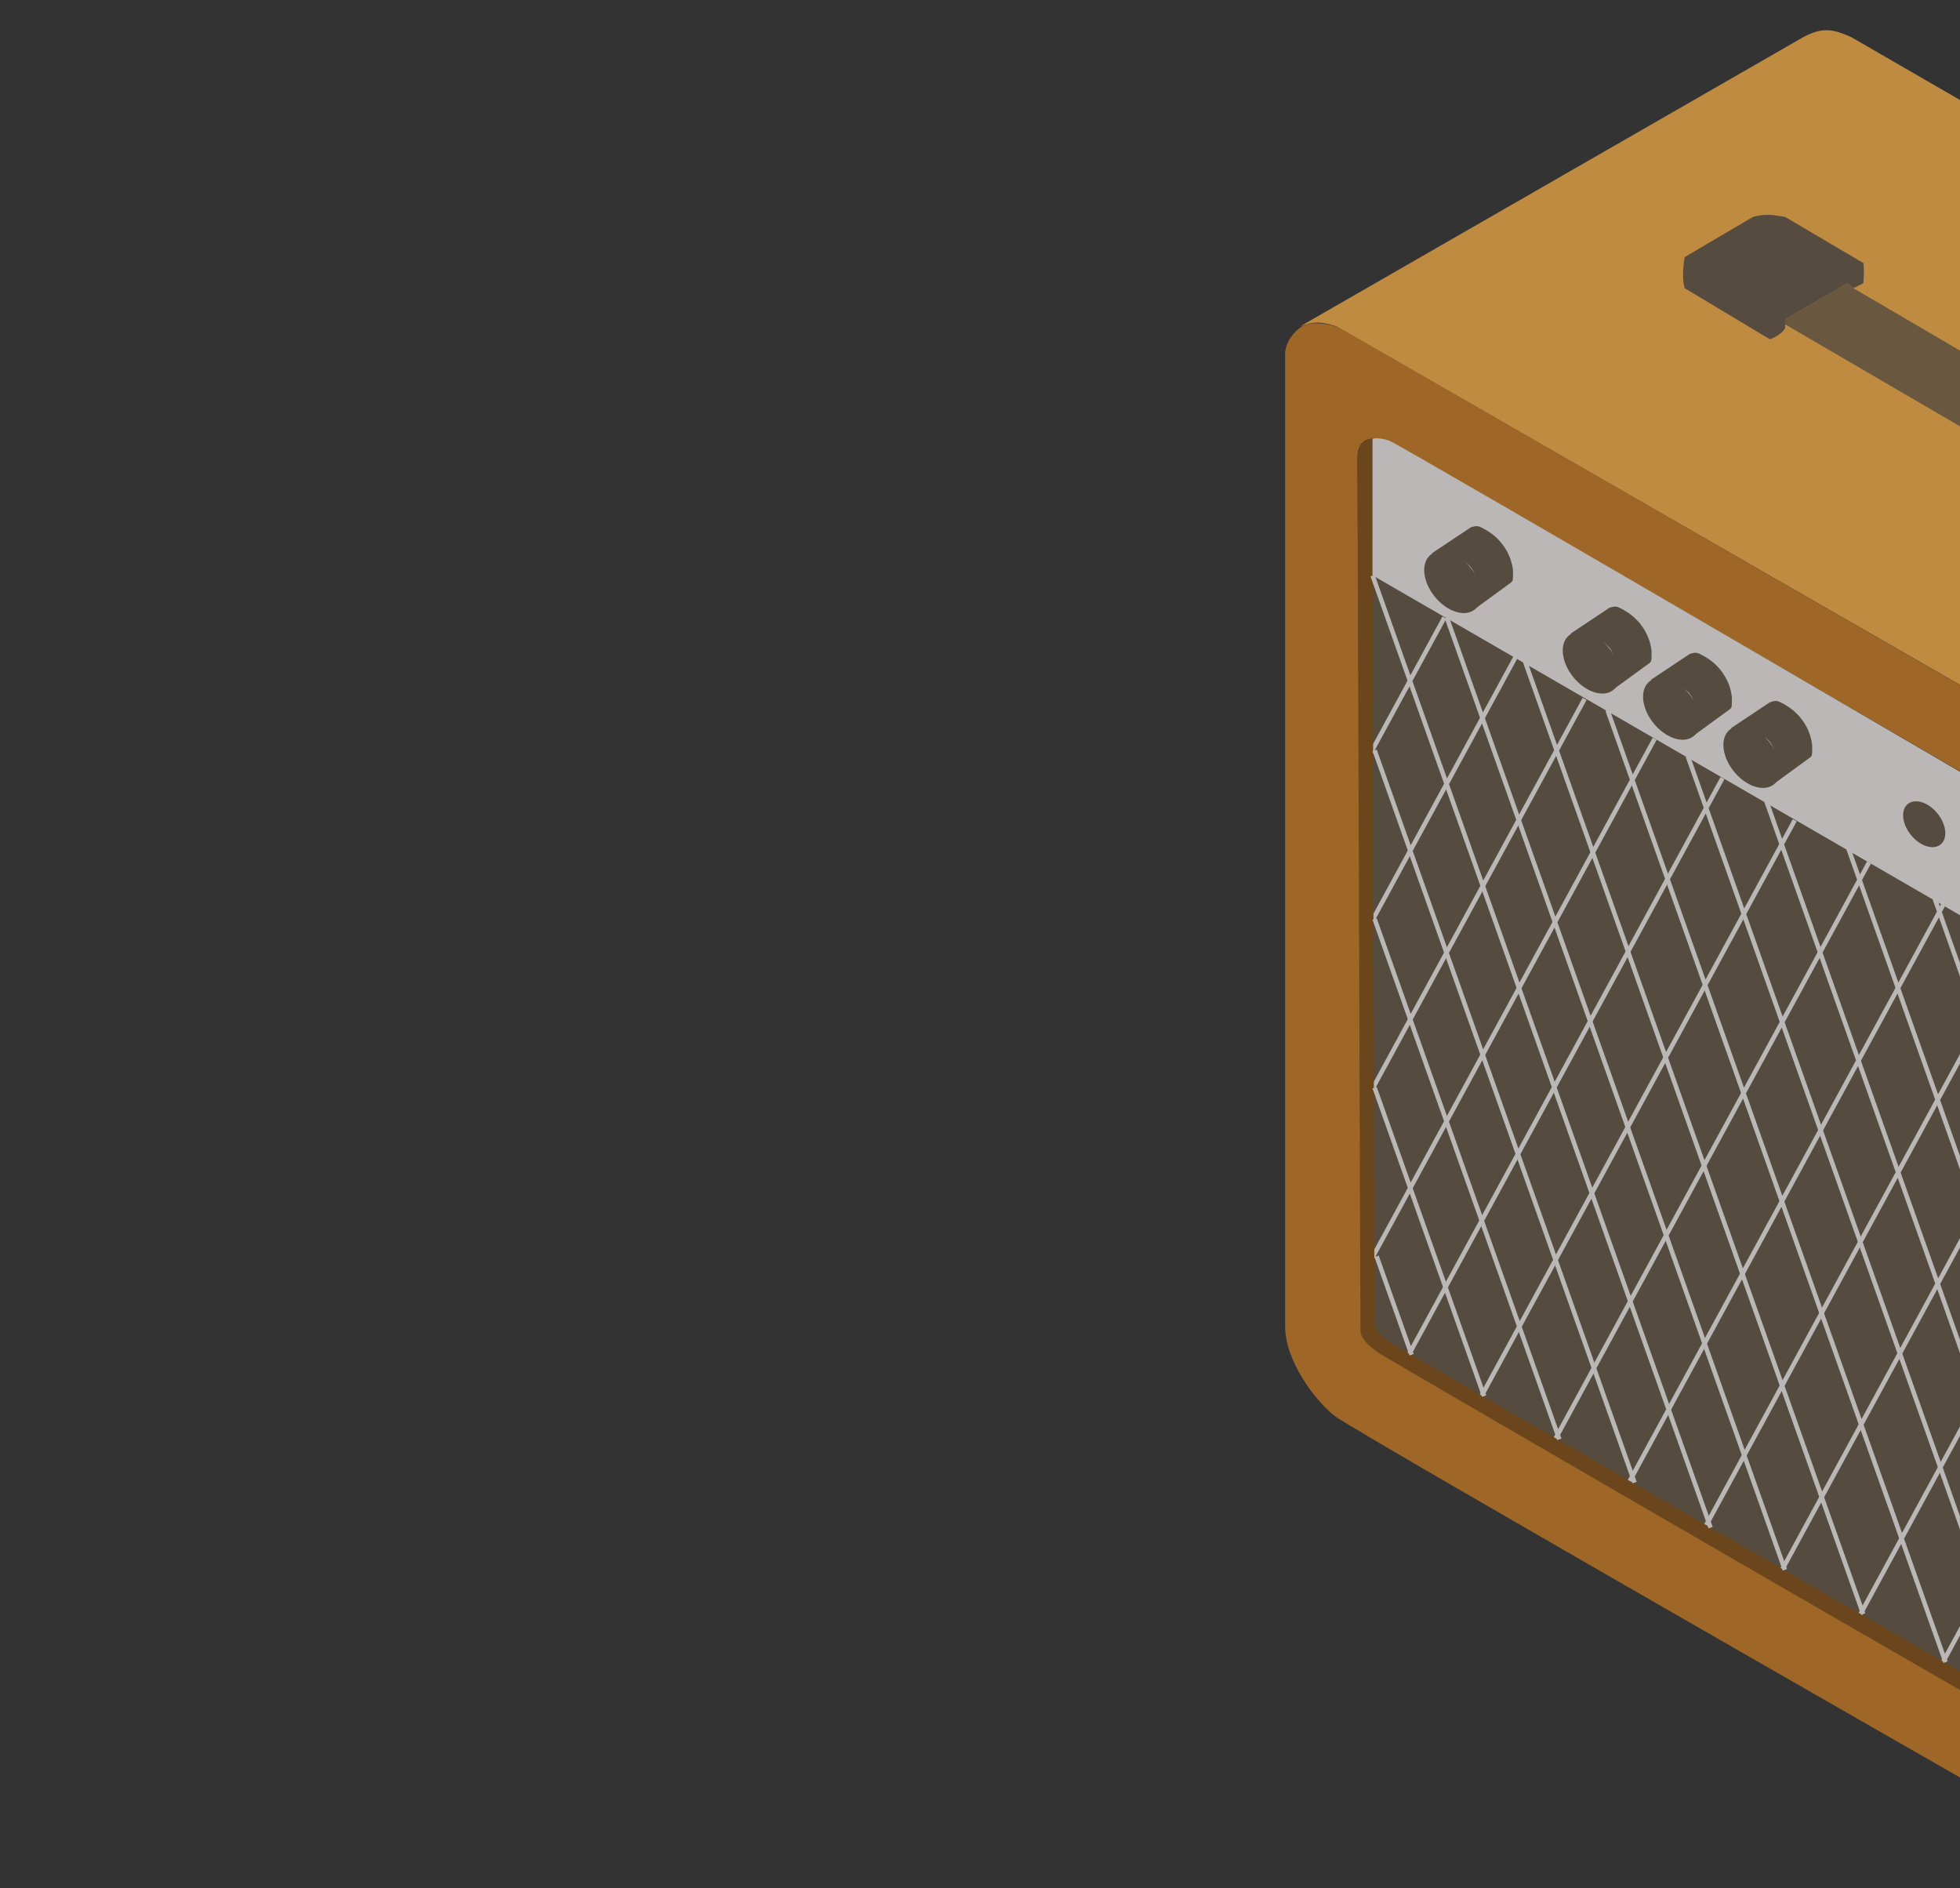 <svg viewBox="0 0 435 419" fill="none" xmlns="http://www.w3.org/2000/svg"><rect x="0" y="0" width="435" height="419" fill="#333333" stroke="none"/><g opacity=".7"><path d="M302.38 121.222l176.916 105.392v175.133L302.38 301.257V121.222z" fill="#645544"/><path stroke="#F3F0EE" d="M395.523 348.361l69.644-128.002M378.144 339.448l69.644-128.002M361.655 328.753l69.644-128.002M304.614 204.178l31.734-58.326M304.168 167.19l16.4-30.141M304.614 279.044l62.616-115.085M412.903 358.213l64.959-119.391M312.636 300.684l69.644-128.002M328.678 310.037l69.645-128.003M345.167 319.395l69.644-128.002M304.614 241.611l47.069-86.509M431.174 368.937l46.429-85.335"/><path d="M410.891 8.254c-4.178-1.899-6.518-2.226-10.695 0l-111.631 64.17c3.133-1.221 4.889-.982 8.021 0l181.373 104.279V47.023l-67.068-38.77z" fill="#F9B146"/><path d="M285.223 78.44c0-2.004 1.559-4.678 3.788-6.015 2.228-1.337 6.684-.446 8.467.446l180.704 104.055v22.727c-.023-1.857-.683-3.132-6.016-6.907 0 0-157.309-91.355-161.988-93.806-4.679-2.451-8.913-2.451-8.913 2.674s1.07 190.256 1.115 192.736c.045 2.48 2.712 5.558 4.456 6.239 1.744.681 167.781 97.148 168.672 97.371.891.222 1.825-.492 2.228-1.783v22.727S300.597 317.746 296.141 314.181c-4.457-3.565-10.918-12.255-10.918-19.831V78.44z" fill="#CC7E22"/><path d="M301.265 102.505c0-2.228.446-3.832 1.115-4.233.668-.401 1.114-.892 2.228-.892 0 0 .385 192.068.445 195.41.061 3.342 2.563 4.457 4.234 5.571 1.671 1.114 164.438 94.919 165.998 95.601 1.56.682 2.451.878 2.451.878v1.337s-.789 1.954-2.005 2.005c-1.217.052-167.335-96.331-169.564-97.816-2.228-1.486-4.233-3.342-4.233-5.125 0-1.782-.669-190.508-.669-192.736z" fill="#834F13"/><path opacity=".8" d="M477.959 102.951v16.711l-81.774-47.683v-1.114L410 62.844l1.337 1.114 66.622 38.993z" fill="#645544"/><path d="M373.904 63.958c-.839-2.697 0-6.907 0-6.907l15.151-8.913c2.784-.76 4.346-.452 7.13 0l17.38 10.25c.156 1.496.129 2.512 0 4.456l-2.228 1.114L410 62.844l-13.815 8.021v2.006c-.803 1.148-1.596 1.662-3.342 2.45l-18.939-11.363z" fill="#645544"/><path d="M477.959 198.985c-.16-1.881-2.017-3.54-8.467-7.576 0 0-158.645-92.692-161.096-93.583-2.451-.891-3.788-.446-3.788-.446v30.303l173.351 100.268v-28.966z" fill="#F3F0EE"/><ellipse cx="427.058" cy="182.915" rx="5.782" ry="3.793" transform="rotate(51 427.058 182.915)" fill="#645544"/><path d="M317.754 122.813l8.69-5.794c1.044-.323 1.547-.353 2.228 0 5.858 2.742 7.13 8.022 7.13 10.027 0 2.006-.038 1.782-.446 2.228l-8.244 6.016c1.664-8.397.345-11.613-9.358-12.477z" fill="#645544"/><ellipse cx="322.403" cy="129.196" rx="7.799" ry="5.115" transform="rotate(51 322.403 129.196)" fill="#645544"/><path d="M348.503 140.669l8.689-5.793c1.045-.324 1.548-.353 2.229 0 5.857 2.742 7.13 8.022 7.13 10.027 0 2.005-.038 1.782-.446 2.228l-8.244 6.016c1.664-8.398.344-11.613-9.358-12.478z" fill="#645544"/><ellipse cx="353.152" cy="147.053" rx="7.799" ry="5.115" transform="rotate(51 353.152 147.053)" fill="#645544"/><path d="M366.328 150.919l8.69-5.793c1.044-.324 1.547-.354 2.228 0 5.858 2.741 7.13 8.021 7.13 10.026 0 2.006-.038 1.783-.446 2.229l-8.244 6.016c1.664-8.398.345-11.613-9.358-12.478z" fill="#645544"/><ellipse cx="370.977" cy="157.302" rx="7.799" ry="5.115" transform="rotate(51 370.977 157.302)" fill="#645544"/><path d="M384.153 161.614l8.69-5.793c1.045-.324 1.548-.354 2.228 0 5.858 2.741 7.13 8.021 7.13 10.027 0 2.005-.037 1.782-.445 2.228l-8.245 6.016c1.665-8.398.345-11.613-9.358-12.478z" fill="#645544"/><ellipse cx="388.803" cy="167.997" rx="7.799" ry="5.115" transform="rotate(51 388.803 167.997)" fill="#645544"/><path stroke="#F3F0EE" d="M304.633 127.739l75.014 211.281M321.122 137.097l75.013 211.281M338.501 146.901l75.014 211.281M356.772 157.596l75.014 211.281M374.598 167.846l75.013 211.281M391.977 177.65l75.014 211.281M305.079 166.509l57.701 162.52M429.41 199.486l48.905 137.743M410.248 188.345l67.99 191.497M305.079 203.942l41.002 115.486M305.079 241.375l24.303 68.452M305.525 278.808l7.753 21.838"/></g></svg>